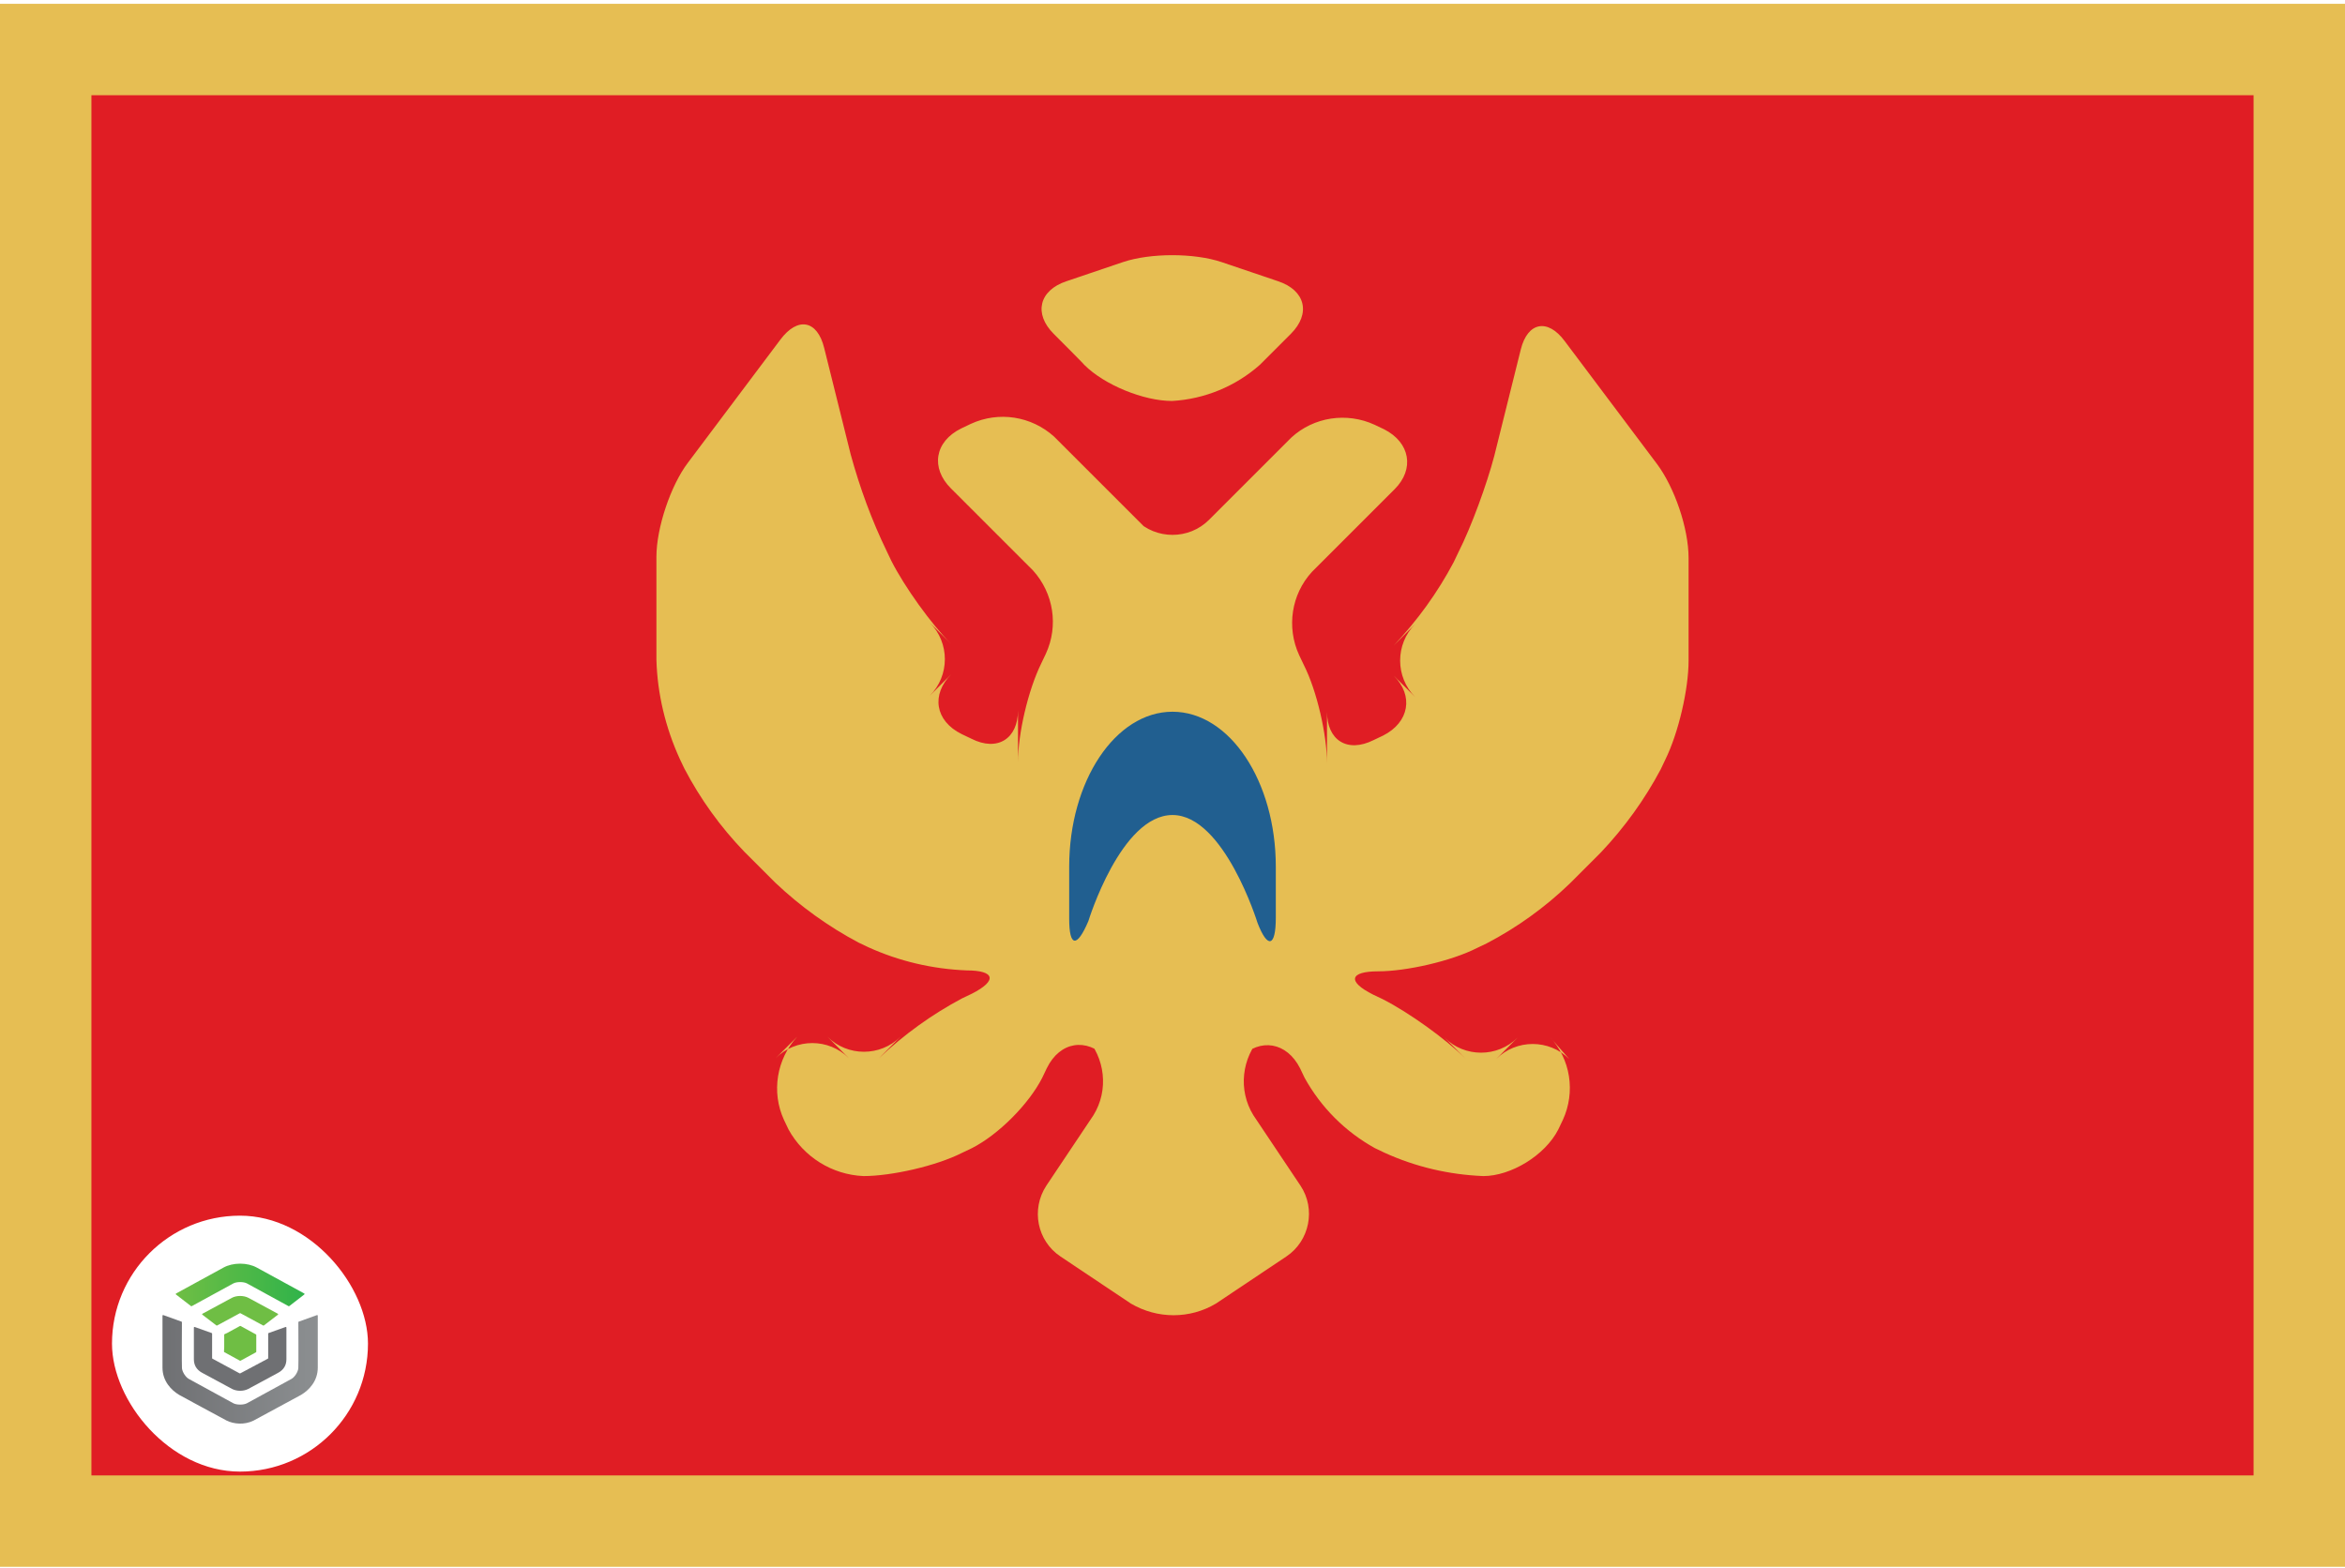 <svg width="513" height="343" viewBox="0 0 513 343" fill="none" xmlns="http://www.w3.org/2000/svg">
<g clip-path="url(#clip0_4026_5335)">
<path d="M0 0.836H513V342.836H0V0.836Z" fill="#E6BE53"/>
<path d="M20 20.836H493V322.836H20V20.836Z" fill="#E01D24"/>
<g filter="url(#filter0_d_4026_5335)">
<rect x="24.5" y="262" width="56" height="56" rx="28" fill="white"/>
<path d="M41.786 281.788C41.81 281.808 41.841 281.818 41.873 281.818C41.898 281.819 41.922 281.812 41.943 281.8L51.021 276.838C51.77 276.427 53.301 276.427 54.052 276.838L63.124 281.8C63.148 281.813 63.176 281.82 63.204 281.818C63.233 281.815 63.26 281.805 63.281 281.788L66.569 279.242C66.587 279.229 66.6 279.211 66.609 279.191C66.618 279.172 66.622 279.15 66.62 279.129C66.618 279.108 66.61 279.087 66.598 279.069C66.586 279.051 66.57 279.036 66.551 279.025L56.175 273.355C55.171 272.805 53.876 272.5 52.536 272.5C51.196 272.5 49.901 272.802 48.896 273.355L38.517 279.032C38.497 279.042 38.481 279.057 38.469 279.075C38.457 279.093 38.45 279.114 38.448 279.135C38.447 279.156 38.45 279.178 38.459 279.197C38.468 279.217 38.481 279.235 38.498 279.248L41.786 281.788Z" fill="url(#paint0_linear_4026_5335)"/>
<path d="M57.641 286.05C57.672 286.05 57.702 286.04 57.727 286.022L60.799 283.67C60.816 283.657 60.83 283.64 60.838 283.621C60.847 283.602 60.851 283.581 60.849 283.56C60.847 283.54 60.84 283.519 60.828 283.502C60.816 283.484 60.8 283.47 60.781 283.46L54.372 279.995C53.327 279.429 51.745 279.428 50.693 279.995L44.286 283.461C44.267 283.471 44.251 283.486 44.239 283.503C44.227 283.521 44.22 283.541 44.218 283.561C44.216 283.582 44.22 283.603 44.229 283.622C44.237 283.641 44.251 283.658 44.268 283.671L47.342 286.019C47.364 286.036 47.39 286.045 47.418 286.048C47.446 286.05 47.474 286.044 47.498 286.031C47.498 286.031 52.423 283.371 52.456 283.351C52.479 283.338 52.505 283.331 52.532 283.331C52.558 283.331 52.584 283.338 52.607 283.351C52.631 283.367 57.572 286.036 57.572 286.036C57.593 286.048 57.617 286.053 57.641 286.053" fill="url(#paint1_linear_4026_5335)"/>
<path d="M49.073 291.868L52.485 293.735C52.507 293.746 52.531 293.753 52.556 293.752C52.581 293.753 52.605 293.747 52.627 293.735L55.993 291.894C56.014 291.882 56.032 291.865 56.044 291.844C56.056 291.824 56.063 291.8 56.063 291.777V288.099C56.063 288.075 56.056 288.052 56.044 288.032C56.032 288.012 56.014 287.995 55.993 287.983L52.627 286.142C52.605 286.131 52.581 286.125 52.556 286.125C52.531 286.125 52.507 286.131 52.485 286.142L49.686 287.675L49.131 287.926C49.107 287.937 49.086 287.954 49.072 287.976C49.057 287.997 49.049 288.022 49.049 288.047V290.732L49.002 291.748C49.001 291.772 49.007 291.797 49.019 291.818C49.032 291.84 49.05 291.858 49.072 291.87" fill="url(#paint2_linear_4026_5335)"/>
<path d="M49.591 306.84C51.089 307.583 53.427 307.851 55.467 306.84C55.967 306.583 65.877 301.207 65.877 301.207C67.595 300.179 69.518 298.206 69.518 295.244V283.882C69.518 283.861 69.512 283.84 69.501 283.821C69.49 283.802 69.475 283.786 69.455 283.774C69.437 283.762 69.416 283.754 69.393 283.752C69.371 283.749 69.348 283.752 69.327 283.76L65.359 285.188C65.333 285.197 65.31 285.214 65.294 285.236C65.278 285.258 65.269 285.283 65.269 285.31C65.269 285.31 65.321 295.138 65.26 295.401C65.17 296.236 64.451 297.345 63.753 297.725L54.049 303.032C53.299 303.443 51.768 303.443 51.018 303.032L41.313 297.725C40.615 297.343 39.897 296.236 39.807 295.401C39.747 295.138 39.798 285.31 39.798 285.31C39.798 285.284 39.79 285.258 39.774 285.236C39.758 285.214 39.735 285.197 39.709 285.188L35.741 283.76C35.719 283.752 35.696 283.749 35.673 283.751C35.65 283.753 35.628 283.76 35.609 283.772C35.59 283.784 35.574 283.801 35.563 283.82C35.553 283.839 35.547 283.861 35.547 283.882V295.247C35.547 298.208 37.469 300.181 39.187 301.209C39.187 301.209 49.01 306.554 49.588 306.84" fill="url(#paint3_linear_4026_5335)"/>
<path d="M50.775 299.919C51.318 300.186 51.922 300.323 52.534 300.317C53.14 300.323 53.739 300.189 54.28 299.929L60.816 296.4C62.097 295.721 62.656 294.684 62.656 293.426V286.483C62.656 286.462 62.651 286.442 62.64 286.423C62.63 286.405 62.615 286.389 62.597 286.377C62.578 286.365 62.557 286.358 62.535 286.355C62.513 286.352 62.49 286.355 62.47 286.362L58.757 287.684C58.731 287.693 58.709 287.71 58.693 287.731C58.678 287.752 58.669 287.778 58.669 287.804V293.178C58.67 293.2 58.664 293.222 58.653 293.241C58.641 293.26 58.624 293.275 58.604 293.286C58.56 293.305 52.576 296.498 52.576 296.498C52.549 296.509 52.52 296.515 52.491 296.515C52.462 296.515 52.432 296.509 52.406 296.498L46.465 293.284C46.445 293.273 46.428 293.258 46.416 293.239C46.404 293.219 46.399 293.198 46.4 293.175V287.802C46.4 287.776 46.391 287.75 46.376 287.729C46.36 287.707 46.338 287.691 46.312 287.682L42.599 286.36C42.578 286.353 42.556 286.35 42.534 286.353C42.512 286.355 42.491 286.363 42.472 286.375C42.454 286.386 42.439 286.402 42.428 286.421C42.418 286.439 42.413 286.46 42.413 286.481V293.424C42.413 294.682 42.972 295.719 44.252 296.398L50.775 299.919Z" fill="url(#paint4_linear_4026_5335)"/>
</g>
<path d="M248.5 113.736C252.9 118.136 260.1 118.136 264.5 113.736L259.8 118.436L282.5 95.736C287.4 91.236 294.6 90.136 300.7 92.936L302.8 93.936C308.5 96.836 309.5 102.636 305.1 107.036L309.8 102.336L287 125.136C282.5 130.036 281.4 137.236 284.2 143.336L285.2 145.436C288.1 151.136 290.3 160.836 290.3 167.036V155.736C290.3 161.936 294.7 164.836 300.5 161.936L302.6 160.936C308.3 158.036 309.3 152.236 304.9 147.836L309.6 152.536C305.2 148.136 305.2 140.936 309.6 136.536L304.9 141.236C310.1 135.736 314.5 129.636 318 123.036L319 120.936C321.9 115.236 325.3 105.836 326.9 99.736L332.7 76.436C334.2 70.436 338.6 69.636 342.3 74.636L362.5 101.536C366.3 106.636 369.4 115.536 369.4 122.136V144.536C369.4 150.836 367.2 160.336 364.3 166.236L363.3 168.336C359.8 174.936 355.4 181.036 350.2 186.536L343.4 193.336C338 198.536 331.9 202.936 325.2 206.436L323.1 207.436C317.4 210.336 307.6 212.536 301.5 212.536C295.3 212.536 294.6 214.736 300.4 217.636L302.5 218.636C308.2 221.536 316.3 227.336 320.7 231.736L316 227.036C320.4 231.436 327.6 231.436 332 227.036L327.3 231.736C331.7 227.336 338.9 227.336 343.3 231.736L339 226.836C343.6 231.736 344.7 238.936 341.9 245.036L340.9 247.136C338 252.836 330.5 257.336 324.5 257.336C317 257.036 309.7 255.336 302.9 252.236L300.8 251.236C294.3 247.636 289 242.336 285.4 235.836L284.4 233.736C281.5 228.036 275.7 227.036 271.3 231.436L276 226.736C271.6 231.436 270.8 238.536 274.2 244.036L284.5 259.436C287.9 264.536 286.5 271.536 281.4 274.936L266 285.236C260.3 288.636 253.2 288.636 247.4 285.236L232 274.936C226.9 271.536 225.5 264.636 228.9 259.436L239.2 244.036C242.6 238.536 241.8 231.436 237.4 226.736L242.1 231.436C237.7 227.036 231.9 227.836 229 233.736L228 235.836C225.1 241.536 218.5 248.236 212.6 251.236L210.5 252.236C204.8 255.136 195 257.336 188.9 257.336C182 257.036 175.8 253.136 172.5 247.136L171.5 245.036C168.7 238.936 169.9 231.736 174.4 226.836L169.7 231.536C174.1 227.136 181.3 227.136 185.7 231.536L181 226.836C185.4 231.236 192.6 231.236 197 226.836L192.3 231.536C197.8 226.336 203.9 221.936 210.5 218.436L212.6 217.436C218.3 214.536 217.6 212.336 211.5 212.336C204 212.036 196.7 210.336 189.9 207.236L187.8 206.236C181.2 202.736 175.1 198.336 169.6 193.136L162.8 186.336C157.6 180.936 153.2 174.836 149.7 168.136L148.7 166.036C145.6 159.236 143.8 151.836 143.6 144.336V121.836C143.6 115.536 146.7 106.236 150.5 101.236L170.7 74.336C174.5 69.236 178.8 70.036 180.3 76.136L186.1 99.436C188.1 106.736 190.7 113.836 194 120.636L195 122.736C197.9 128.436 203.7 136.536 208.1 140.936L203.4 136.236C207.8 140.636 207.8 147.836 203.4 152.236L208.1 147.536C203.7 151.936 204.5 157.736 210.4 160.636L212.5 161.636C218.2 164.536 222.7 161.636 222.7 155.436V166.736C222.7 160.536 224.9 151.036 227.8 145.136L228.8 143.036C231.6 136.936 230.5 129.836 226 124.836L203.3 102.136L208 106.836C203.6 102.436 204.4 96.636 210.3 93.736L212.4 92.736C218.5 89.936 225.6 91.036 230.6 95.536L253.3 118.236L248.5 113.736ZM230.5 73.036C226.1 68.636 227.3 63.536 233.3 61.536L245.7 57.336C251.7 55.336 261.2 55.336 267.2 57.336L279.6 61.536C285.6 63.536 286.8 68.636 282.4 73.036L275.6 79.836C270.3 84.536 263.5 87.336 256.4 87.736C250.2 87.736 241.6 84.236 237.2 79.836C237.3 79.836 230.5 73.036 230.5 73.036Z" fill="#E6BE53"/>
<path d="M233.9 201.034C233.9 207.234 235.6 207.434 238.1 201.534C238.1 201.534 245.2 178.334 256.5 178.334C267.8 178.334 275.1 201.934 275.1 201.934C277.3 207.634 279.1 207.234 279.1 200.834V189.634C279.1 170.934 269 155.734 256.5 155.734C244 155.734 233.9 170.934 233.9 189.634V201.034Z" fill="#215F90"/>
</g>
<defs>
<filter id="filter0_d_4026_5335" x="20.5" y="262" width="64" height="64" filterUnits="userSpaceOnUse" color-interpolation-filters="sRGB">
<feFlood flood-opacity="0" result="BackgroundImageFix"/>
<feColorMatrix in="SourceAlpha" type="matrix" values="0 0 0 0 0 0 0 0 0 0 0 0 0 0 0 0 0 0 127 0" result="hardAlpha"/>
<feOffset dy="4"/>
<feGaussianBlur stdDeviation="2"/>
<feComposite in2="hardAlpha" operator="out"/>
<feColorMatrix type="matrix" values="0 0 0 0 0 0 0 0 0 0 0 0 0 0 0 0 0 0 0.25 0"/>
<feBlend mode="normal" in2="BackgroundImageFix" result="effect1_dropShadow_4026_5335"/>
<feBlend mode="normal" in="SourceGraphic" in2="effect1_dropShadow_4026_5335" result="shape"/>
</filter>
<linearGradient id="paint0_linear_4026_5335" x1="38.448" y1="277.16" x2="66.62" y2="277.16" gradientUnits="userSpaceOnUse">
<stop stop-color="#6FBE44"/>
<stop offset="1" stop-color="#30B34A"/>
</linearGradient>
<linearGradient id="paint1_linear_4026_5335" x1="2665.67" y1="1300.35" x2="6035.03" y2="1300.35" gradientUnits="userSpaceOnUse">
<stop stop-color="#6FBE44"/>
<stop offset="1" stop-color="#30B34A"/>
</linearGradient>
<linearGradient id="paint2_linear_4026_5335" x1="1573.7" y1="2186.9" x2="2181.15" y2="2186.9" gradientUnits="userSpaceOnUse">
<stop stop-color="#6FBE44"/>
<stop offset="1" stop-color="#30B34A"/>
</linearGradient>
<linearGradient id="paint3_linear_4026_5335" x1="35.55" y1="295.627" x2="69.518" y2="295.627" gradientUnits="userSpaceOnUse">
<stop stop-color="#6F7073"/>
<stop offset="1" stop-color="#8C8F91"/>
</linearGradient>
<linearGradient id="paint4_linear_4026_5335" x1="2787.81" y1="4376.57" x2="7779.82" y2="4376.57" gradientUnits="userSpaceOnUse">
<stop stop-color="#6F7073"/>
<stop offset="1" stop-color="#8C8F91"/>
</linearGradient>
<clipPath id="clip0_4026_5335">
<rect width="513" height="342" fill="white" transform="translate(0 0.836)"/>
</clipPath>
</defs>
</svg>
